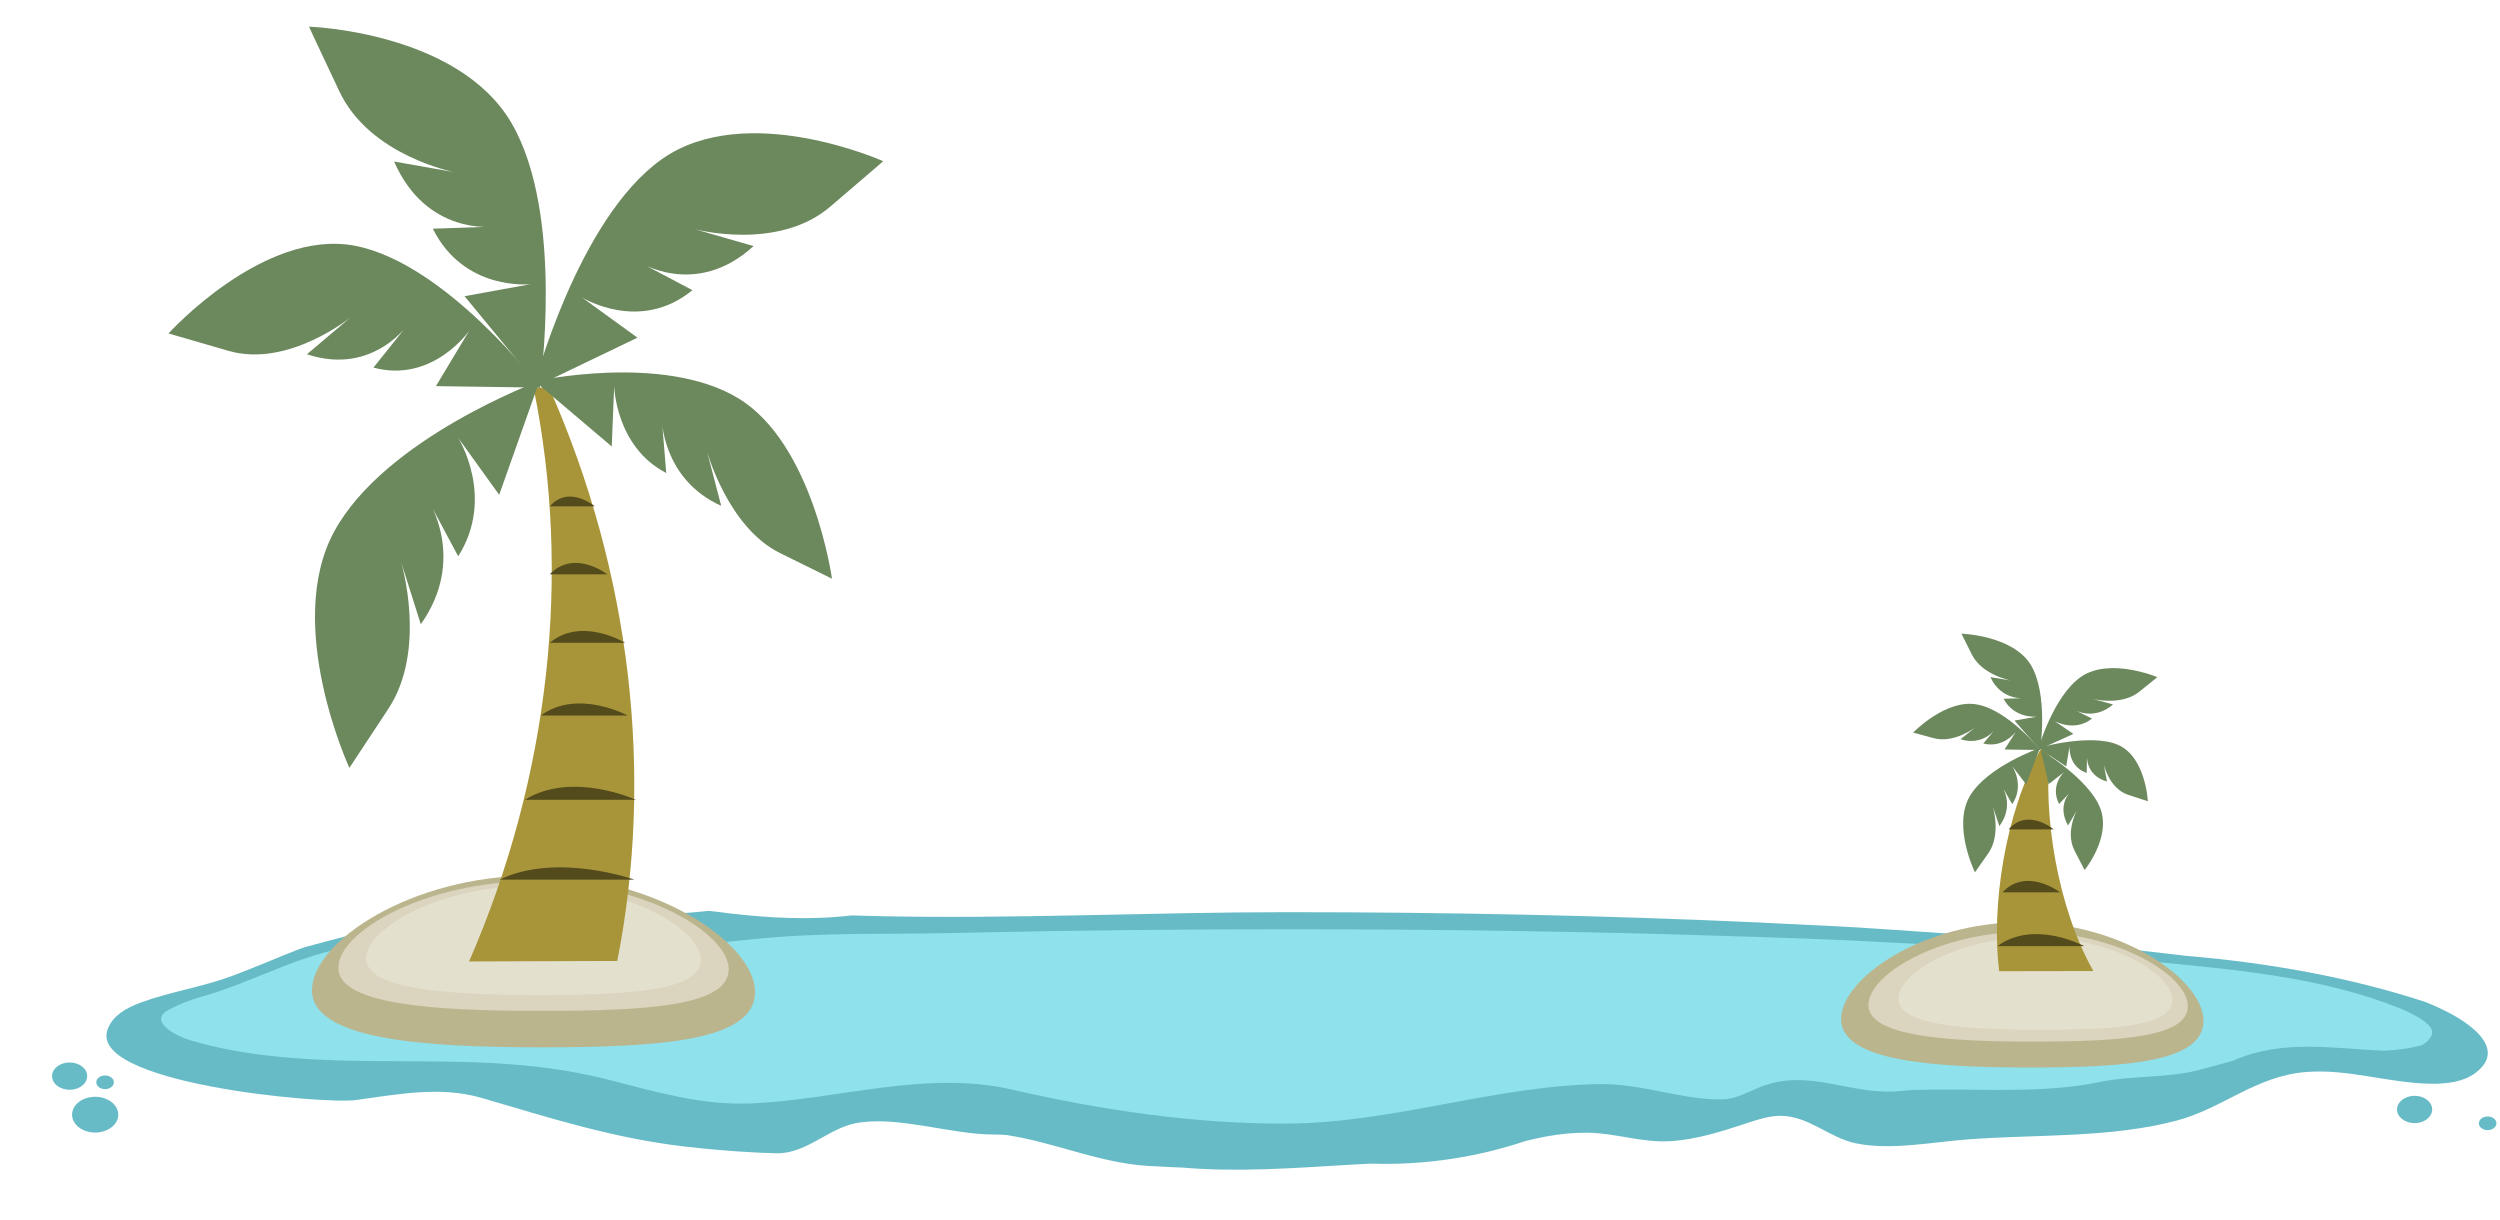 <?xml version="1.0" encoding="utf-8"?>
<!-- Generator: Adobe Illustrator 25.4.1, SVG Export Plug-In . SVG Version: 6.00 Build 0)  -->
<svg version="1.1" id="Layer_1" xmlns="http://www.w3.org/2000/svg" xmlns:xlink="http://www.w3.org/1999/xlink" x="0px" y="0px"
	 viewBox="0 0 1537 750" style="enable-background:new 0 0 1537 750;" xml:space="preserve">
<style type="text/css">
	.st0{fill:#67BBC6;}
	.st1{fill:#8FE1EB;}
	.st2{fill:#BBB58E;}
	.st3{fill:#DBD4BE;}
	.st4{fill:#E4E0CE;}
	.st5{fill:#A89539;}
	.st6{fill:#544B1D;}
	.st7{fill:#6C885D;}
</style>
<g id="Layer_1_00000003066201196303248700000011652619703357556640_">
	<path class="st0" d="M1528.2,641.9c2.7,5.9,1.4,12-6.4,17.8c-7.3,5.5-17.6,6.7-27.3,6.6c-25.9-0.4-51.3-9.4-77-7.2
		c-31,2.6-51.2,22.5-79.5,29.9c-41.1,10.8-85.7,8.3-128.1,11.5c-21.6,1.6-47.1,6.8-68.5,2.5c-16.7-3.3-29.2-16.9-46.7-17
		c-7,0-13.6,2.2-20.1,4.3c-14.5,4.8-31.4,10.4-47.9,11.3c-17.4,1-33.4-5-50.7-5.2c-8.6-0.1-17.1,0.8-25.4,2.3
		c-4.2,0.8-8.3,1.7-12.4,2.7c-30.2,10.1-62.3,15.1-95.7,14c-4.3,0.2-8.5,0.5-12.8,0.7c-34,2-68.8,4.7-103,1.7
		c-5-0.1-9.9-0.4-14.7-0.7c-33.5-0.6-61.8-14.6-93.3-19.3c-2.7-0.2-5.3-0.3-8.1-0.3c-24.7,0-56.6-10.8-81-7.5
		c-20.5,2.2-33.3,20.8-55.1,18.9c-3.6,0-7.1-0.2-10.7-0.4c-14.3-0.7-28.6-2-42.8-3.6c-44-5.1-83.2-17.7-124.9-29.9
		c-25.5-7.4-51.6-2.2-77.3,1.3C199.3,679.1,51.4,666,66.5,632c3.2-7.7,10.9-12.3,20.2-15.7c18-6.6,37.8-9.5,56-16.3
		c11.2-4.2,22.2-8.8,33.2-13.3c3.7-1.5,7.4-3,11.2-4.3c8.4-2.3,16.8-4.5,25.2-6.7c4.2-1.1,8.4-2.2,12.6-3.2
		c44.4-17.8,90.5,1.2,137.6-2.5c4.2-0.5,8.3-1.3,12.5-2.1c12.4-2.5,24.8-5.7,37.3-6.2c3.9-0.1,7.8-0.3,11.7-0.6
		c3.9-0.3,7.8-0.7,11.8-1.1c4.2,0.4,8.3,1,12.4,1.5c24.7,2.9,49.8,4.3,75.3,1.3c5,0.1,9.9,0.3,14.9,0.4
		c84.2,1.9,168.7-2.4,252.9-2.4c101.9,0,198.9,2.2,287,6.2c2.7,0.1,5.3,0.2,8,0.4c25.7,1.2,51.3,2.3,77,4.2c4.9,0.3,9.8,0.6,14.7,1
		c57.4,3.8,109.5,8.4,154.6,13.7c4.1,0.5,8.2,1,12.1,1.4c50.7,4.3,100.7,13.3,146.7,28.4c3.7,1.5,7.6,3.2,11.4,5.1
		C1514,626.7,1524.6,634.1,1528.2,641.9z"/>
	<path class="st1" d="M1493.9,631.2c2,2.2,1.7,4.6,0.4,6.6c-1.3,2-3.5,3.8-5.4,4.8c-4,1.1-7.9,1.8-11.9,2.4c-4,0.5-7.9,0.8-11.8,1
		c-30.2-1.3-62.2-7.3-92.2,6.1c-3.6,1-7.2,2-10.8,3c-3.6,1-7.3,2-10.9,2.9c-19.5,4.9-40.5,3.2-59.8,7.1c-4.1,0.8-8.3,1.6-12.4,2.2
		c-33.3,4.7-68.2,1.8-103.3,2.8c-3.6,0.3-7,0.7-10.5,0.9c-28,1.8-53.1-13.8-81.5-3.3c-8.2,3-15.8,8-24.9,8.2
		c-25.2,0.4-49.2-9.8-75.5-9.4c-65.4,1.1-126.8,24-192.5,24.3c-57.3,0.2-114.3-8.4-169.1-21c-52.4-12.1-107.5,6.4-160,8.6
		c-30.9,1.3-59.4-7.4-88.2-14.7c-26.6-6.8-53.7-9.6-81.6-10.6c-58.2-2-118.5,3-174.2-13.3c-10.3-3-26.9-12-14.1-19
		c3.2-1.7,6.5-3.2,9.9-4.6c3.4-1.3,6.9-2.5,10.5-3.5c34.4-9.7,64-28.6,101.1-31.9c36.3-3.2,73,4.2,109.4,4.4
		c43.4,0.2,86.7-3.5,129.7-7.9c42.2-4.3,80.8-2.7,123-3.7c4.3-0.1,8.6-0.2,13-0.3c60.9-1.3,125.2-2,191.7-2
		c97.3,0,189.9,1.5,274,4.3c2.6,0.1,5.1,0.2,7.6,0.2c24.5,0.8,49,1.6,73.5,2.9c4.7,0.2,9.4,0.4,14,0.7c53.6,2.6,107,6.3,160.3,11.6
		c54.4,5.4,105.8,9.5,154.8,29.2c4,1.7,7.8,3.6,11.5,5.8C1490.5,627.7,1492.6,629.5,1493.9,631.2z"/>
	<ellipse class="st0" cx="42.8" cy="661.6" rx="10.8" ry="8.4"/>
	<ellipse class="st0" cx="1484.5" cy="682.1" rx="10.8" ry="8.4"/>
	<ellipse class="st0" cx="58.5" cy="685.3" rx="14.2" ry="11"/>
	<ellipse class="st0" cx="64.6" cy="665.4" rx="5.4" ry="4.2"/>
	<ellipse class="st0" cx="1529.4" cy="690.6" rx="5.4" ry="4.2"/>
</g>
<path class="st2" d="M464.2,609.9c0-29.8-61-71.6-136.2-71.6S191.8,579,191.8,608.8c0,29.8,65.6,35.1,140.9,35.1
	S464.2,639.7,464.2,609.9z"/>
<path class="st3" d="M448,595.9c0-22.5-53.7-54.1-120-54.1s-120,30.7-120,53.2s57.8,26.5,124.1,26.5S448,618.5,448,595.9z"/>
<path class="st4" d="M430.9,590c0-19-46.1-45.6-102.9-45.6s-102.9,25.9-102.9,44.9s49.6,22.4,106.4,22.4S430.9,609,430.9,590z"/>
<path class="st2" d="M1354.7,627.6c0-25.2-49.9-60.6-111.4-60.6s-111.4,34.4-111.4,59.6c0,25.2,53.7,29.7,115.2,29.7
	S1354.7,652.8,1354.7,627.6z"/>
<path class="st3" d="M1345.1,618.6c0-19.1-44-45.8-98.2-45.8c-54.2,0-98.2,26-98.2,45.1c0,19.1,47.3,22.5,101.5,22.5
	C1304.5,640.3,1345.1,637.6,1345.1,618.6z"/>
<path class="st4" d="M1335.5,614.8c0-16.1-37.7-38.7-84.2-38.7c-46.5,0-84.2,21.9-84.2,38c0,16.1,40.6,19,87,19
	S1335.5,630.9,1335.5,614.8z"/>
<g>
	<path class="st5" d="M288.4,591.1c30.3-0.1,60.7-0.2,91.1-0.3c22.6-114.3,8.6-238.3-41.9-352.5c-3.2,0-6.4,0-9.6,0
		C351.4,352.6,338.2,476.8,288.4,591.1z"/>
</g>
<path class="st6" d="M338,311.3c11.7-13.5,27.7,0,27.7,0"/>
<path class="st6" d="M338,353.1c15-15.8,35.4,0,35.4,0"/>
<path class="st6" d="M338,395.2c19.6-16.4,46.3,0,46.3,0"/>
<path class="st6" d="M332.5,439.9c22.6-16.7,53.4,0,53.4,0"/>
<path class="st6" d="M322.7,491.7c28.9-18,68.2,0,68.2,0"/>
<path class="st6" d="M307.2,540.8c35.1-17,82.8,0,82.8,0"/>
<path class="st5" d="M328,238.3"/>
<path class="st7" d="M331.7,234.2l-24.8,70l-25.2-35c0,0,23,36.5,0,72.8l-18.6-34.8c0,0,24.1,36.4-4.4,76.6l-12.1-38.3
	c0,0,16.2,53.8-7.8,90.2s-24,36.4-24,36.4l0,0c0,0-40.6-87.9-9.3-145.4S331.7,234.2,331.7,234.2z"/>
<path class="st7" d="M332.3,238.3l-64.3-0.9l20.5-34.1c0,0-22.4,32.5-58.9,22.7l22.4-28c0,0-21.9,33.5-63.3,19.8l27.2-23
	c0,0-38.5,31.6-75.4,20.9c-36.9-10.7-36.9-10.7-36.9-10.7l0,0c0,0,58.5-64.7,114.7-53.9C274.5,162,332.3,238.3,332.3,238.3z"/>
<path class="st7" d="M328,238.3l63.9-30.7l-34.2-24.8c0,0,35.5,22.3,68-4.4L392,160.6c0,0,35.4,23.5,71.3-9.3l-36.5-10.5
	c0,0,51.2,14,83.7-13.8S543,99.1,543,99.1l0,0c0,0-84.5-37.9-136.3-1.1S328,238.3,328,238.3z"/>
<path class="st7" d="M328.8,234.4l47.3,40.1l1.5-37.2c0,0,0.7,37.3,32,53.5l-2.8-34.1c0,0-0.1,37.8,36.6,54.3l-8.8-33.7
	c0,0,12.8,46.9,44.9,62.7c32,15.8,32,15.8,32,15.8l0,0c0,0-11.5-83.1-57.7-111S328.8,234.4,328.8,234.4z"/>
<path class="st7" d="M331.9,238.3l-46.3-56.2l40.7-7.4c0,0-40.9,4.7-60.2-34.1l37.5-1.3c0,0-41.4,5.7-61.3-40l37.3,6.6
	c0,0-52.1-9.9-70.9-49.6S190,16.4,190,16.4l0,0c0,0,91.6,2.9,124.5,59.3S331.9,238.3,331.9,238.3z"/>
<g>
	<path class="st5" d="M1229.1,597.1c19.3,0,38.6-0.1,57.9-0.1c-22.2-39.3-31.1-96.6-26.6-135.9c-2,0-4.1,0-6.1,0
		C1232.5,500.4,1224.1,557.8,1229.1,597.1z"/>
</g>
<path class="st6" d="M1234.9,509.9c11.7-13.5,27.7,0,27.7,0"/>
<path class="st6" d="M1231.1,548.6c15-15.8,35.4,0,35.4,0"/>
<path class="st6" d="M1228,581.7c22.6-16.7,53.4,0,53.4,0"/>
<path class="st5" d="M1252.9,461.1"/>
<path class="st7" d="M1254.2,459.8l-8.5,22.5l-8.6-11.3c0,0,7.9,11.7,0,23.4l-6.4-11.2c0,0,8.2,11.7-1.5,24.7l-4.1-12.3
	c0,0,5.5,17.3-2.7,29c-8.2,11.7-8.2,11.7-8.2,11.7l0,0c0,0-13.9-28.3-3.2-46.8C1221.8,471.1,1254.2,459.8,1254.2,459.8z"/>
<path class="st7" d="M1254.4,461.1l-22-0.3l7-11c0,0-7.6,10.5-20.1,7.3l7.6-9c0,0-7.5,10.8-21.6,6.4l9.3-7.4c0,0-13.2,10.2-25.8,6.7
	c-12.6-3.4-12.6-3.4-12.6-3.4l0,0c0,0,20-20.8,39.2-17.3C1234.6,436.5,1254.4,461.1,1254.4,461.1z"/>
<path class="st7" d="M1252.9,461.1l21.8-9.9l-11.7-8c0,0,12.1,7.2,23.2-1.4l-11.5-5.7c0,0,12.1,7.6,24.4-3l-12.5-3.4
	c0,0,17.5,4.5,28.6-4.4s11.1-9,11.1-9l0,0c0,0-28.9-12.2-46.6-0.4C1262.2,427.8,1252.9,461.1,1252.9,461.1z"/>
<path class="st7" d="M1253.2,459.8l17.1,11.4l2.1-12.5c0,0-1.2,12.5,10.5,16.5l0.2-11.3c0,0-1.5,12.6,12.3,16.6l-2.1-10.9
	c0,0,3.2,15.2,15.2,19.1c12,3.9,12,3.9,12,3.9l0,0c0,0-1.3-27.3-18.4-34.7C1285,450.6,1253.2,459.8,1253.2,459.8z"/>
<path class="st7" d="M1254.7,461.2l4.8,20.9l9.6-7.5c0,0-9,8-3.2,19.7l7.5-7.9c0,0-9.3,7.9-2,21.1l5.6-9.4c0,0-7.6,13.3-1.5,25
	c6.1,11.8,6.1,11.8,6.1,11.8l0,0c0,0,16.9-20.6,9.4-38.6C1283.6,478.3,1254.7,461.2,1254.7,461.2z"/>
<path class="st7" d="M1254.3,461.1l-15.8-18.1l13.9-2.4c0,0-14,1.5-20.6-11l12.8-0.4c0,0-14.1,1.8-20.9-12.9l12.8,2.1
	c0,0-17.8-3.2-24.2-16c-6.4-12.8-6.4-12.8-6.4-12.8l0,0c0,0,31.3,0.9,42.6,19.1C1259.5,426.9,1254.3,461.1,1254.3,461.1z"/>
</svg>
